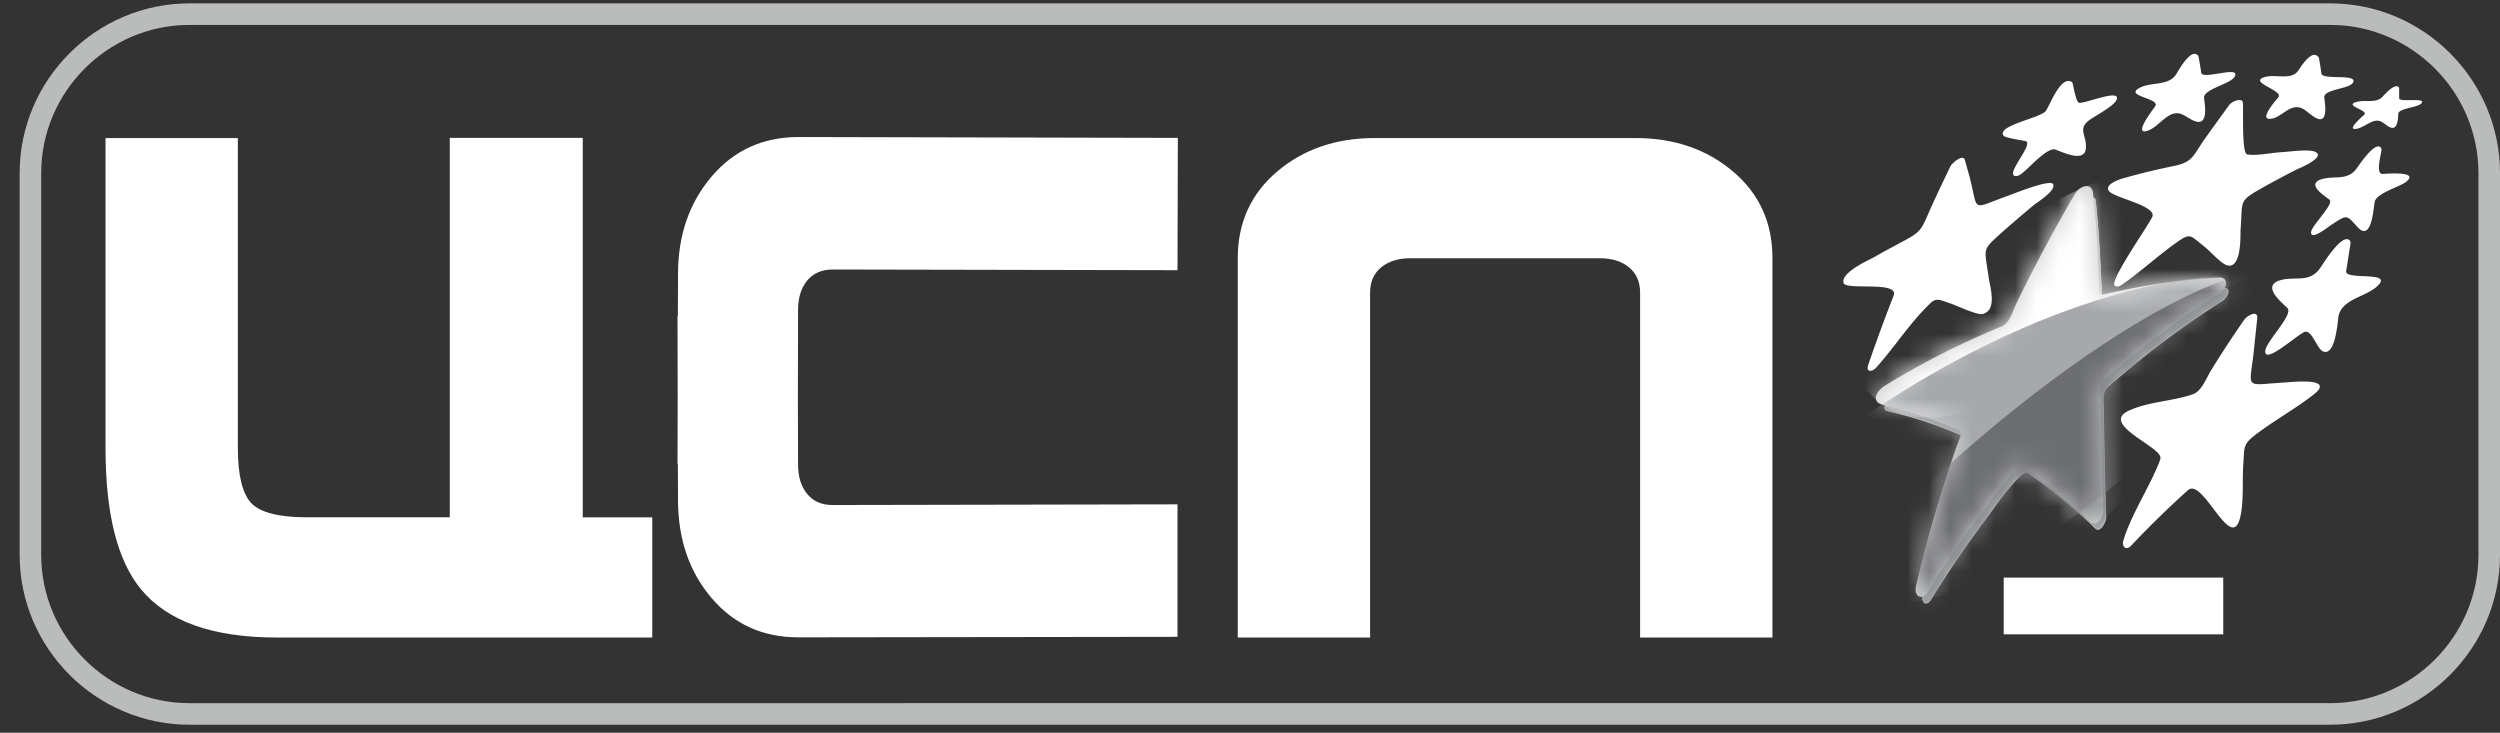 <svg width="116" height="34" fill="none" xmlns="http://www.w3.org/2000/svg"><rect width="100%" height="100%" fill="#333333" stroke="none"/><path d="M8.793.656h99.326c4.059 0 7.381 3.322 7.381 7.381v17.708c0 4.06-3.322 7.382-7.381 7.382H8.793c-4.06 0-7.382-3.323-7.382-7.382V8.037c0-4.059 3.323-7.381 7.382-7.381z" stroke="#BABBBB"/><path d="M75.882 6.405H63.791c-1.797 0-3.304.516-4.523 1.547-1.218 1.03-1.836 2.374-1.836 4.022v17.607h6.14V13.576c0-.5.172-.89.515-1.172.344-.281.797-.422 1.36-.422h8.779c.563 0 1.016.14 1.36.422.343.281.515.672.515 1.172V29.58h6.14V11.974c0-1.648-.61-2.991-1.836-4.022-1.219-1.031-2.726-1.547-4.523-1.547zM31.46 23.23l-.007-1.703h-.016l.008-2.983-.008-3.89h.016l.008-1.945c0-1.797.523-3.304 1.562-4.523 1.039-1.219 2.382-1.828 4.03-1.828l17.599.04-.016 6.139-16.005-.032c-.5 0-.89.172-1.18.516-.28.344-.421.797-.421 1.36l-.008 4.147.008 3.03c0 .563.14 1.016.422 1.36.28.343.671.515 1.18.515l16.004-.031v6.147l-17.59.024c-1.649 0-2.992-.602-4.031-1.828-1.031-1.21-1.547-2.718-1.555-4.515zm-18.613 6.35h17.418v-5.576H27.04V6.396h-6.17v17.606h-6.624c-1.281 0-2.14-.21-2.57-.64-.422-.43-.64-1.289-.64-2.585V6.405h-6.14v14.372c0 3.031.539 5.21 1.632 6.546 1.227 1.508 3.336 2.258 6.32 2.258zm90.312-2.78H92.973v2.632h10.186V26.8z" fill="#fff"/><path fill-rule="evenodd" clip-rule="evenodd" d="M97.23 9.326c.14 1.36.219 2.719.273 4.078.04.976-.03.82.938.609a31.437 31.437 0 014.741-.64c.391-.024.133.453-.047.562a42.24 42.24 0 00-5.327 4.007c-.312.281-.203.71-.203 1.086.023 1.656.047 3.312.11 4.968.007.171-.25.742-.485.515a24.342 24.342 0 00-3.14-2.585c-.32-.22-1.742 1.874-1.976 2.179a48.828 48.828 0 00-2.516 3.695c-.21.351-.453.171-.367-.188a61.748 61.748 0 011.766-6.132c.43-1.242.601-1.062-.64-1.562-.915-.36-1.836-.64-2.79-.859-.312-.07.11-.64.243-.719a37.55 37.55 0 015.366-2.71c.39-.156.562-.805.71-1.11a75.748 75.748 0 012.696-5.03c.078-.132.617-.515.648-.164z" fill="#A6A8AB"/><path d="M97.23 9.326c.14 1.36.219 2.719.273 4.078.04.976-.03.82.938.609a31.437 31.437 0 014.741-.64c.391-.024.133.453-.047.562a42.24 42.24 0 00-5.327 4.007c-.312.281-.203.71-.203 1.086.023 1.656.047 3.312.11 4.968.007.171-.25.742-.485.515a24.342 24.342 0 00-3.14-2.585c-.32-.22-1.742 1.874-1.976 2.179a48.828 48.828 0 00-2.516 3.695c-.21.351-.453.171-.367-.188a61.748 61.748 0 011.766-6.132c.43-1.242.601-1.062-.64-1.562-.915-.36-1.836-.64-2.79-.859-.312-.07.11-.64.243-.719a37.55 37.55 0 015.366-2.71c.39-.156.562-.805.71-1.11a75.745 75.745 0 012.696-5.03c.078-.132.617-.515.648-.164z" stroke="#D0D2D3" stroke-width=".031" stroke-miterlimit="22.926"/><path d="M97.027 8.92a59.582 59.582 0 01.273 4.085l.008.164c.008.352.016.516.094.57.07.047.203.016.453-.046.101-.024.226-.055.367-.086.781-.164 1.57-.305 2.359-.414.789-.11 1.586-.188 2.382-.234.43-.016.188.476-.039.585a37.014 37.014 0 00-2.741 1.899c-.89.671-1.75 1.374-2.586 2.109-.25.218-.226.53-.203.843.008.078.008.156.008.234.008.828.023 1.656.039 2.484.016.828.039 1.656.07 2.484 0 .43-.258.773-.507.531a31.257 31.257 0 00-1.516-1.359 22.688 22.688 0 00-1.625-1.226c-.265-.18-1.335 1.32-1.788 1.945-.078.11-.14.187-.172.234a48.086 48.086 0 00-2.523 3.695c-.07.11-.14.172-.203.187a.148.148 0 01-.102-.008.153.153 0 01-.07-.07c-.04-.07-.047-.18-.024-.304.243-1.04.508-2.07.805-3.086.297-1.023.617-2.038.96-3.046.063-.18.118-.328.165-.453.125-.32.187-.492.14-.61-.054-.132-.257-.218-.695-.39-.078-.031-.156-.063-.242-.094a22.06 22.06 0 00-1.375-.484c-.468-.14-.937-.266-1.413-.375-.336-.078-.243-.46.234-.75.055-.031.11-.062.164-.101a37.755 37.755 0 015.21-2.617c.305-.125.476-.547.601-.867.032-.086.07-.164.102-.234a77.361 77.361 0 012.601-4.882c.086-.141.156-.29.289-.399.195-.133.43-.203.5.086z" stroke="#D0D2D3" stroke-width=".171" stroke-miterlimit="22.926"/><path d="M97.035 8.912a59.856 59.856 0 01.273 4.085l.008.165c.008.351.016.515.094.57.07.047.203.015.453-.047.101-.024.226-.055.367-.086a34.68 34.68 0 012.359-.414c.789-.11 1.585-.188 2.382-.234.43-.016.188.476-.039.585a37.275 37.275 0 00-2.742 1.899c-.89.671-1.75 1.374-2.585 2.109-.25.218-.227.53-.203.843.008.078.008.156.008.235.008.828.023 1.655.039 2.483.015.828.039 1.656.07 2.484 0 .43-.258.774-.508.532a31.26 31.26 0 00-1.515-1.36 22.657 22.657 0 00-1.625-1.226c-.265-.18-1.335 1.32-1.788 1.945-.079.11-.133.188-.172.234a51.192 51.192 0 00-1.305 1.82 48.007 48.007 0 00-1.218 1.875c-.07.11-.141.172-.204.188a.149.149 0 01-.101-.008.153.153 0 01-.07-.07c-.04-.07-.047-.18-.024-.305.242-1.04.508-2.07.805-3.086.297-1.023.617-2.038.96-3.046.063-.18.118-.328.165-.453.125-.32.187-.492.14-.61-.054-.132-.257-.218-.695-.39a22.123 22.123 0 00-1.617-.578c-.469-.14-.937-.265-1.414-.375-.336-.078-.242-.46.243-.75.054-.03.109-.062.164-.101a37.733 37.733 0 015.21-2.617c.304-.125.476-.547.601-.867.031-.086.07-.164.102-.234a77.657 77.657 0 012.6-4.882c.087-.14.157-.29.29-.399.187-.125.421-.203.492.086z" fill="#D0D2D3"/><mask id="a" style="mask-type:luminance" maskUnits="userSpaceOnUse" x="87" y="8" width="17" height="20"><path d="M97.035 8.912a59.856 59.856 0 01.273 4.085l.008.165c.008.351.016.515.094.57.07.047.203.015.453-.047.101-.024.226-.055.367-.086a34.68 34.68 0 012.359-.414c.789-.11 1.585-.188 2.382-.234.43-.016.188.476-.039.585a37.275 37.275 0 00-2.742 1.899c-.89.671-1.75 1.374-2.585 2.109-.25.218-.227.53-.203.843.008.078.008.156.008.235.008.828.023 1.655.039 2.483.015.828.039 1.656.07 2.484 0 .43-.258.774-.508.532a31.26 31.26 0 00-1.515-1.36 22.657 22.657 0 00-1.625-1.226c-.265-.18-1.335 1.32-1.788 1.945-.079.11-.133.188-.172.234a51.192 51.192 0 00-1.305 1.82 48.007 48.007 0 00-1.218 1.875c-.07.11-.141.172-.204.188a.149.149 0 01-.101-.008.153.153 0 01-.07-.07c-.04-.07-.047-.18-.024-.305.242-1.04.508-2.07.805-3.086.297-1.023.617-2.038.96-3.046.063-.18.118-.328.165-.453.125-.32.187-.492.14-.61-.054-.132-.257-.218-.695-.39a22.123 22.123 0 00-1.617-.578c-.469-.14-.937-.265-1.414-.375-.336-.078-.242-.46.243-.75.054-.03.109-.062.164-.101a37.733 37.733 0 015.21-2.617c.304-.125.476-.547.601-.867.031-.086.07-.164.102-.234a77.657 77.657 0 012.6-4.882c.087-.14.157-.29.29-.399.187-.125.421-.203.492.086z" fill="#fff"/></mask><g mask="url(#a)"><path d="M85.146 13.591c1.469 3.312 7.225-2.671 9.92-4.109 4.898-2.6 11.256-4.085 14.013 2.89-7.076-2.233-22.449 15.888-23.933 1.22z" fill="#fff"/></g><mask id="b" style="mask-type:luminance" maskUnits="userSpaceOnUse" x="87" y="8" width="17" height="20"><path d="M97.035 8.912a59.856 59.856 0 01.273 4.085l.008.165c.008.351.016.515.094.57.07.047.203.015.453-.047.101-.024.226-.055.367-.086a34.68 34.68 0 012.359-.414c.789-.11 1.585-.188 2.382-.234.43-.016.188.476-.039.585a37.275 37.275 0 00-2.742 1.899c-.89.671-1.75 1.374-2.585 2.109-.25.218-.227.53-.203.843.008.078.008.156.008.235.008.828.023 1.655.039 2.483.015.828.039 1.656.07 2.484 0 .43-.258.774-.508.532a31.26 31.26 0 00-1.515-1.36 22.657 22.657 0 00-1.625-1.226c-.265-.18-1.335 1.32-1.788 1.945-.079.11-.133.188-.172.234a51.192 51.192 0 00-1.305 1.82 48.007 48.007 0 00-1.218 1.875c-.07.11-.141.172-.204.188a.149.149 0 01-.101-.008.153.153 0 01-.07-.07c-.04-.07-.047-.18-.024-.305.242-1.04.508-2.07.805-3.086.297-1.023.617-2.038.96-3.046.063-.18.118-.328.165-.453.125-.32.187-.492.14-.61-.054-.132-.257-.218-.695-.39a22.123 22.123 0 00-1.617-.578c-.469-.14-.937-.265-1.414-.375-.336-.078-.242-.46.243-.75.054-.03.109-.062.164-.101a37.733 37.733 0 015.21-2.617c.304-.125.476-.547.601-.867.031-.086.07-.164.102-.234a77.657 77.657 0 012.6-4.882c.087-.14.157-.29.29-.399.187-.125.421-.203.492.086z" fill="#fff"/></mask><g mask="url(#b)"><path d="M83.803 21.473c1.538-1.555 10.74-8.42 20.207-8.764 2.507-.094 3.085 1.171 4.523 2.866-6.984 1.46-23.184 22.941-24.73 5.898z" fill="#A6A8AB"/></g><mask id="c" style="mask-type:luminance" maskUnits="userSpaceOnUse" x="87" y="8" width="17" height="20"><path d="M97.035 8.912a59.856 59.856 0 01.273 4.085l.008.165c.008.351.016.515.094.57.07.047.203.015.453-.047.101-.024.226-.055.367-.086a34.68 34.68 0 012.359-.414c.789-.11 1.585-.188 2.382-.234.43-.016.188.476-.039.585a37.275 37.275 0 00-2.742 1.899c-.89.671-1.75 1.374-2.585 2.109-.25.218-.227.53-.203.843.008.078.008.156.008.235.008.828.023 1.655.039 2.483.015.828.039 1.656.07 2.484 0 .43-.258.774-.508.532a31.26 31.26 0 00-1.515-1.36 22.657 22.657 0 00-1.625-1.226c-.265-.18-1.335 1.32-1.788 1.945-.079.11-.133.188-.172.234a51.192 51.192 0 00-1.305 1.82 48.007 48.007 0 00-1.218 1.875c-.07.11-.141.172-.204.188a.149.149 0 01-.101-.008.153.153 0 01-.07-.07c-.04-.07-.047-.18-.024-.305.242-1.04.508-2.07.805-3.086.297-1.023.617-2.038.96-3.046.063-.18.118-.328.165-.453.125-.32.187-.492.14-.61-.054-.132-.257-.218-.695-.39a22.123 22.123 0 00-1.617-.578c-.469-.14-.937-.265-1.414-.375-.336-.078-.242-.46.243-.75.054-.03.109-.062.164-.101a37.733 37.733 0 015.21-2.617c.304-.125.476-.547.601-.867.031-.086.07-.164.102-.234a77.657 77.657 0 012.6-4.882c.087-.14.157-.29.29-.399.187-.125.421-.203.492.086z" fill="#fff"/></mask><g mask="url(#c)"><path d="M85.888 26.019c7.296-7.85 18.583-15.912 22.051-12.982-1.922.234-5.647 6.14-9.6 10.326-6.17 6.53-11.732 17.255-12.45 2.656z" fill="#6D6E70"/></g><path fill-rule="evenodd" clip-rule="evenodd" d="M104.736 14.755c-.046.476-.101.953-.148 1.43-.203 1.952-.516 1.671 1.445 1.562.188-.008 2.359-.266 1.336.547-.813.64-1.781 1.179-2.617 1.804-.711.531-.601.61-.664 1.468-.055.758.039 1.79-.164 2.515-.43 1.532-1.718-1.952-2.406-1.335a45.37 45.37 0 00-2.624 2.562c-.266.281-.453.039-.367-.242.39-1.258 1.203-2.437 1.679-3.664a.428.428 0 00.039-.164c.008-.523-2.828-1.562-1.46-2.187.921-.422 2.038-.43 2.983-.765.391-.14.649-.82.82-1.094a50.891 50.891 0 011.547-2.359c.117-.18.64-.469.601-.078zm4.328-3.445c-.071.422-.133.844-.203 1.266-.078.468 2.343-.055 1.39.75-.555.468-1.609.57-1.75 1.374-.031.18-.132 1.867-.718 1.602-.274-.125-.485-.93-.805-.914-.258.015-1.937 1.601-1.867.882.047-.437 1.305-1.671 1.031-1.968-.21-.226-1.273-1.039-.32-1.304.695-.188 1.32.14 1.82-.54.133-.187 1.039-1.687 1.391-1.296.031.039.039.094.031.148zM96.168 3.86c.046.164.156.867.296.906.235.07 1.89-.649 1.758-.172-.086.312-.984.765-1.25.96-.601.43-.14.704-.187 1.328-.055.703-1.133.149-1.422.055-.336-.11-1.148.773-1.382.969-.118.101-.313.304-.493.257-.421-.109.914-1.515.493-1.616-.164-.04-.953-.149-1.024-.258-.304-.469 1.727-.813 1.969-1.14.18-.243.671-1.618 1.18-1.36a.11.11 0 01.062.07zm5.842-1.235c.047.25.094.5.125.75.055.352 1.852-.36 1.555.18-.188.344-1.453.578-1.422.984.024.25.227 1.289-.39 1.094-.188-.055-.399-.211-.578-.305-.68-.344-1.102.61-1.719.758-.578.133.36-1.063.422-1.156.25-.39-1.562-.469-.664-.883.523-.242 1.273-.063 1.625-.586.086-.125.687-1.257 1.015-.89.024.015.031.031.031.054zm8.491 4.336c-.023.218-.281 1.117.047 1.109.125 0 1.765-.157 1.086.375-.305.234-1.391.523-1.453.937-.055.36-.156 1.86-.797 1.148-.539-.601-.476-.57-1.265-.062-.016.008-.93.742-.883.297.031-.32 1.086-1.297.851-1.5-.187-.156-1.148-.734-.328-.96.563-.157 1.149.077 1.563-.454.101-.125.898-1.367 1.163-.984a.329.329 0 01.016.094zm-6.429-2.172c.024.352-.062 2.328.196 2.375.422.078 1.125-.078 1.578-.102.367-.016 1.296-.164 1.601-.008.476.258-.844.79-.922.828-.5.258-1 .524-1.492.797-1.203.68-.961.586-1.07 1.968-.016.211.07 1.852-.625 1.664-.281-.078-.804-.672-1.062-.875-.68-.53-.625-.656-1.336-.148-.851.61-1.64 1.343-2.492 1.93-.085.062-.242.124-.328.038-.234-.25 1.531-2.734 1.742-3.187.25-.515-1.773-.89-2.007-1.203-.258-.343.664-.601.773-.624.75-.211 1.508-.391 2.273-.547.867-.18.867-.5 1.422-1.281.367-.516.742-1.031 1.117-1.547.101-.148.617-.383.632-.078zM91.168 7.42l.211.75c.438 1.687.04 1.54 1.727.938.289-.102 2.054-.828 2.163-.555.125.312-.796.867-.898.96-.469.391-.937.79-1.398 1.196-1.055.945-.89.742-.703 2.14.055.43.43 1.539-.273 1.719-.266.07-1.258-.422-1.578-.516-.313-.094-.547-.258-.813-.016-.96.899-1.68 2.055-2.554 3.023-.187.203-.484.227-.367-.125a79.33 79.33 0 011.18-3.218c.273-.695-2.203-.234-2.32-.578-.165-.5 1.257-1.109 1.437-1.218.367-.211.742-.414 1.109-.61 1.156-.609 1.008-.578 1.578-1.835.273-.594.554-1.188.843-1.781.079-.133.57-.563.656-.274zm16.427-4.741c.047.242.086.484.117.727.047.335 1.735-.016 1.461.437-.18.289-1.359.297-1.328.68.024.234.211 1.241-.367.96-.172-.086-.375-.265-.539-.382-.64-.438-1.031.382-1.609.413-.539.032.336-.929.391-1.007.234-.32-1.461-.703-.617-.937.492-.133 1.187.156 1.515-.266.078-.102.64-1.062.945-.664.016.008.023.023.031.039zm3.726 1.406v.469c-.008.218 1.289-.055 1.031.242-.164.195-1.046.226-1.07.476-.015.157 0 .805-.39.633-.118-.055-.243-.164-.352-.234-.422-.266-.812.28-1.25.312-.406.031.367-.61.414-.664.211-.21-1-.422-.343-.593.382-.102.867.07 1.163-.211.071-.07.61-.711.789-.453 0 0 .008.015.008.023z" fill="#fff"/></svg>